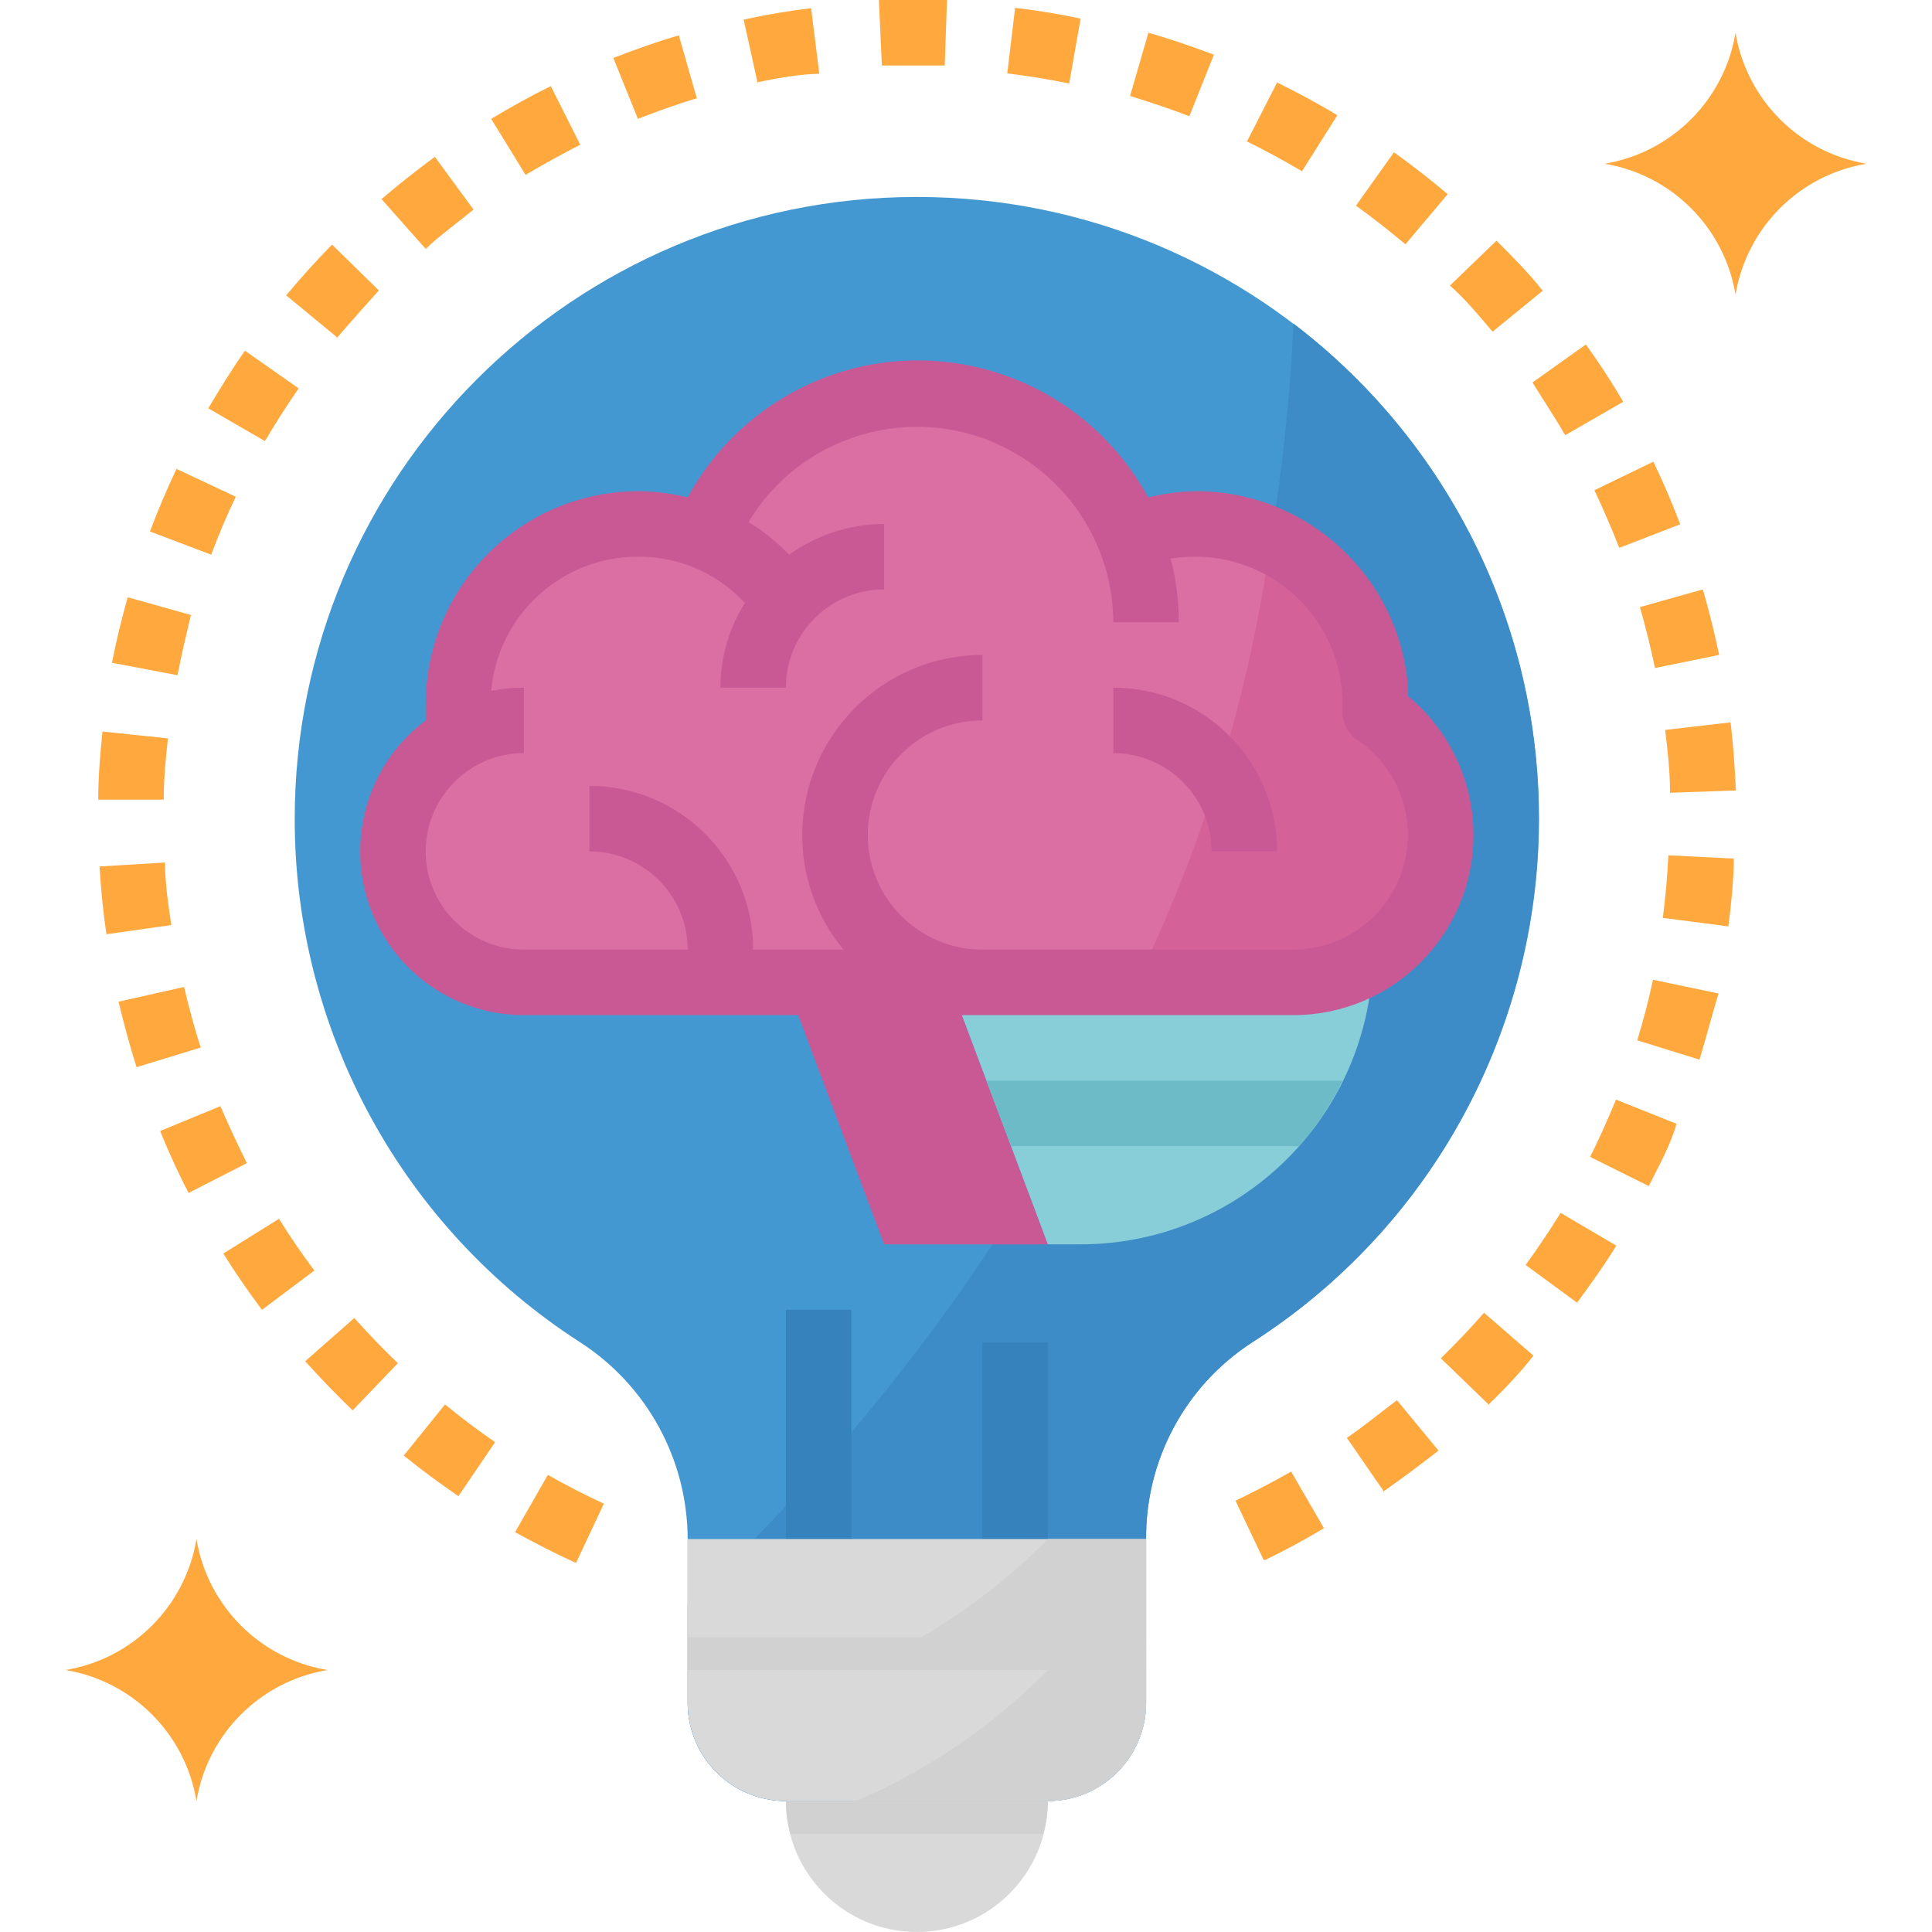 <?xml version="1.0" encoding="iso-8859-1"?>
<!-- Generator: Adobe Illustrator 19.0.0, SVG Export Plug-In . SVG Version: 6.00 Build 0)  -->
<svg version="1.1" id="Capa_1" xmlns="http://www.w3.org/2000/svg" xmlns:xlink="http://www.w3.org/1999/xlink" x="0px" y="0px"
	 viewBox="0 0 512 512" style="enable-background:new 0 0 512 512;" xml:space="preserve">
<path style="fill:#4398D1;" d="M407.864,216.949c-0.069-91.058-73.945-164.821-165.012-164.751
	C151.795,52.267,78.032,126.143,78.102,217.21c0.043,56.077,28.585,108.284,75.759,138.587
	c17.651,11.446,28.325,31.032,28.377,52.068l0,0v43.39c0,14.379,11.655,26.034,26.034,26.034h69.424
	c14.379,0,26.034-11.655,26.034-26.034v-43.39l0,0c-0.156-21.001,10.414-40.63,28.03-52.068
	C379.14,325.519,407.83,273.182,407.864,216.949z"/>
<path style="fill:#3E8CC7;" d="M342.78,85.738c-7.637,164.187-92.767,275.786-160.542,339.482v26.034
	c0,14.379,11.655,26.034,26.034,26.034h69.424c14.379,0,26.034-11.655,26.034-26.034v-43.39
	c-0.156-21.001,10.414-40.63,28.03-52.068c76.705-49.083,99.094-151.049,50.011-227.753
	C371.356,111.764,358.157,97.445,342.78,85.738z"/>
<polygon style="fill:#C95994;" points="251.661,260.339 277.695,329.763 234.305,329.763 208.271,260.339 "/>
<g>
	<path style="fill:#FFA83D;" d="M459.932,78.102L459.932,78.102c-2.951-17.807-16.905-31.761-34.712-34.712l0,0
		c17.807-2.951,31.761-16.905,34.712-34.712l0,0c2.951,17.807,16.905,31.761,34.712,34.712l0,0
		C476.837,46.34,462.883,60.295,459.932,78.102z"/>
	<path style="fill:#FFA83D;" d="M52.068,477.288L52.068,477.288c-2.951-17.807-16.905-31.761-34.712-34.712l0,0
		c17.807-2.951,31.761-16.905,34.712-34.712l0,0c2.951,17.807,16.905,31.761,34.712,34.712l0,0
		C68.972,445.527,55.018,459.481,52.068,477.288z"/>
	<path style="fill:#FFA83D;" d="M152.645,414.199c-5.554-2.517-10.934-5.294-16.141-8.157l8.678-15.186
		c4.86,2.777,9.806,5.294,14.839,7.637L152.645,414.199z M334.883,413.418l-7.463-15.707c5.033-2.43,9.98-5.033,14.753-7.723
		l8.678,15.013c-4.773,2.864-10.153,5.814-15.62,8.418H334.883z M121.492,396.496c-4.946-3.384-9.893-7.029-14.492-10.761
		l10.934-13.538c4.252,3.471,8.678,6.856,13.277,9.98L121.492,396.496z M366.818,395.368l-9.893-14.319
		c4.599-3.124,8.678-6.508,13.277-9.98l11.021,13.364c-4.946,3.818-9.806,7.463-14.753,10.934L366.818,395.368z M93.462,373.76
		c-4.339-4.165-8.678-8.678-12.583-13.017l13.017-11.455c3.645,4.079,7.55,8.157,11.542,11.976L93.462,373.76z M394.674,372.372
		l-12.843-12.409c3.992-3.905,7.897-7.984,11.455-12.062l13.104,11.368c-3.558,4.513-7.723,8.938-12.062,13.104H394.674z
		 M69.424,347.119c-3.645-4.86-7.116-9.893-10.24-14.926l14.753-9.199c2.864,4.686,6.075,9.285,9.372,13.711L69.424,347.119z
		 M418.278,345.47l-13.972-10.24c3.298-4.513,6.335-9.112,9.285-13.798l14.753,8.678c-3.124,5.12-6.769,10.153-10.327,15.013
		L418.278,345.47z M49.985,316.138c-2.777-5.294-5.294-10.847-7.55-16.401l15.967-6.595c2.196,5.094,4.539,10.127,7.029,15.1
		L49.985,316.138z M436.936,314.316l-15.534-7.723c2.517-5.033,4.773-10.153,6.856-15.186l16.054,6.422
		C442.576,303.729,439.626,308.936,436.936,314.316z M36.187,282.815c-1.822-5.727-3.384-11.628-4.773-17.356l17.356-3.905
		c1.302,5.38,2.69,10.761,4.426,16.054L36.187,282.815z M450.386,280.819l-16.488-5.12c1.562-5.207,3.037-10.674,4.165-16.054
		l17.356,3.645C453.684,269.017,452.122,275.092,450.386,280.819z M28.203,247.582c-0.868-5.901-1.475-11.976-1.822-17.963
		l17.356-1.041c0,5.554,0.868,11.108,1.649,16.575L28.203,247.582z M458.023,245.5l-17.356-2.256
		c0.694-5.467,1.215-11.021,1.475-16.575l17.356,0.868C459.412,233.524,458.804,239.599,458.023,245.5z M43.39,211.916H26.034
		c0-6.075,0.521-12.149,1.128-18.05l17.356,1.822C43.911,200.808,43.39,206.449,43.39,211.916z M442.576,210.094
		c0-5.554-0.607-11.195-1.302-16.662l17.356-1.996c0.694,5.988,1.128,11.976,1.388,18.05L442.576,210.094z M47.035,178.94
		l-17.356-3.298c1.128-5.901,2.603-11.802,4.165-17.356l16.748,4.686C49.378,168.092,48.076,173.559,47.035,178.94z
		 M438.584,177.031c-1.128-5.38-2.43-10.761-3.992-16.141l16.662-4.686c1.736,5.814,3.124,11.715,4.339,17.356L438.584,177.031z
		 M55.973,147.005l-16.228-6.161c2.083-5.554,4.426-11.108,7.029-16.575l15.707,7.376C60.164,136.444,57.995,141.564,55.973,147.005
		z M429.125,145.182c-1.996-5.12-4.252-10.24-6.595-15.273l15.62-7.55c2.603,5.38,5.033,11.021,7.116,16.575L429.125,145.182z
		 M70.205,116.892l-15.013-8.678c3.037-5.12,6.248-10.327,9.719-15.273l14.232,9.98C76.019,107.433,72.982,112.206,70.205,116.892z
		 M414.807,115.33c-2.777-4.773-5.901-9.459-8.678-13.972l14.145-10.066c3.558,4.946,6.856,9.98,9.893,15.186L414.807,115.33z
		 M89.209,89.296L75.845,78.275c3.818-4.599,7.897-9.112,12.149-13.451l12.41,12.149c-3.905,4.339-7.637,8.504-11.195,12.67V89.296z
		 M395.542,87.908c-3.558-4.252-7.289-8.678-11.281-12.236l12.323-11.889c4.252,4.252,8.678,8.678,12.236,13.277L395.542,87.908z
		 M112.814,65.953l-11.715-13.191c4.599-3.905,9.285-7.637,14.145-11.195l10.24,13.972
		C121.492,58.837,116.632,62.308,112.814,65.953z M372.458,64.738c-4.252-3.558-8.678-7.029-13.104-10.24l10.066-14.145
		c4.946,3.558,9.719,7.289,14.232,11.108L372.458,64.738z M139.281,46.34l-9.112-14.839c5.207-3.124,10.5-6.075,15.794-8.678
		l7.81,15.534C148.914,40.847,144.08,43.503,139.281,46.34z M345.036,45.386c-4.686-2.777-9.633-5.467-14.579-7.897l7.984-15.62
		c5.467,2.69,10.847,5.554,15.967,8.678L345.036,45.386z M169.047,31.501l-6.508-16.141c5.641-2.169,11.368-4.252,17.356-5.988
		l4.773,16.662C179.46,27.596,174.167,29.505,169.047,31.501z M315.184,30.807c-5.12-1.996-10.414-3.732-15.707-5.38l4.86-16.748
		c5.814,1.649,11.542,3.645,17.356,5.814L315.184,30.807z M200.808,22.129l-3.732-16.922c5.901-1.31,11.871-2.326,17.877-3.037
		l2.169,17.356c-5.467,0.174-10.934,1.128-16.315,2.256V22.129z M283.336,22.129c-5.467-1.128-10.934-1.996-16.401-2.69
		l2.083-17.356c5.901,0.694,11.889,1.649,17.356,2.864L283.336,22.129z M233.698,17.356L232.917,0c5.988,0,12.062,0,18.05,0
		l-0.607,17.356C244.805,17.356,239.252,17.356,233.698,17.356z"/>
</g>
<path style="fill:#D9D9D9;" d="M208.271,477.288h69.424l0,0l0,0c0,19.17-15.542,34.712-34.712,34.712l0,0
	C223.813,512,208.271,496.458,208.271,477.288L208.271,477.288L208.271,477.288z"/>
<g>
	<rect x="208.271" y="347.119" style="fill:#3582BD;" width="17.356" height="60.746"/>
	<rect x="260.339" y="355.797" style="fill:#3582BD;" width="17.356" height="52.068"/>
</g>
<g>
	<path style="fill:#D9D9D9;" d="M182.237,451.254c0,14.379,11.655,26.034,26.034,26.034h69.424
		c14.379,0,26.034-11.655,26.034-26.034v-8.678H182.237V451.254z"/>
	<rect x="182.237" y="407.864" style="fill:#D9D9D9;" width="121.492" height="34.712"/>
</g>
<g>
	<path style="fill:#D1D1D1;" d="M303.729,407.864h-26.034c-14.536,14.761-31.805,26.555-50.853,34.712h76.887V407.864z"/>
	<path style="fill:#D1D1D1;" d="M277.695,442.576c-14.536,14.761-31.805,26.555-50.853,34.712h50.853
		c14.379,0,26.034-11.655,26.034-26.034v-8.678H277.695z"/>
</g>
<path style="fill:#87CED9;" d="M251.661,260.339l26.034,69.424h8.678c39.667-0.009,72.93-29.974,77.06-69.424l0,0H251.661z"/>
<path style="fill:#6CBBC7;" d="M261.38,286.373l6.595,17.356h76.279c4.599-5.25,8.478-11.09,11.542-17.356H261.38z"/>
<g>
	<polygon style="fill:#DB6EA2;" points="364.475,182.237 364.475,186.489 364.475,186.576 	"/>
	<path style="fill:#DB6EA2;" d="M364.475,188.833v-2.343c-0.095-26.303-21.426-47.599-47.729-47.642
		c-3.601,0.026-7.185,0.486-10.674,1.388h-0.694c-1.527,0.286-3.029,0.66-4.513,1.128l0,0c-0.538,0.226-1.059,0.486-1.562,0.781
		c-12.453-31.154-47.798-46.314-78.952-33.861c-15.447,6.17-27.683,18.415-33.861,33.861l0,0
		c-24.368-9.676-51.964,2.23-61.64,26.598c-3.341,8.418-4.209,17.616-2.491,26.511c-16.775,9.277-22.849,30.399-13.572,47.173
		c6.057,10.952,17.547,17.798,30.06,17.911H342.78c21.565-0.009,39.042-17.503,39.034-39.068
		C381.805,208.245,375.305,196.079,364.475,188.833z"/>
</g>
<path style="fill:#D46198;" d="M364.475,188.833v-2.343c0.095-18.649-10.735-35.614-27.683-43.39
	c-5.632,40.708-17.634,80.271-35.58,117.239h41.567c21.565-0.009,39.042-17.503,39.034-39.068
	C381.805,208.245,375.305,196.079,364.475,188.833z"/>
<g>
	<path style="fill:#C95994;" d="M373.153,184.494v-2.256l0,0c-2.222-29.366-26.693-52.059-56.146-52.068
		c-4.304,0.069-8.583,0.625-12.757,1.649c-18.302-33.697-60.451-46.175-94.139-27.874c-11.785,6.404-21.469,16.08-27.874,27.874
		c-4.261-1.05-8.626-1.605-13.017-1.649c-31.137,0.052-56.355,25.27-56.407,56.407c0,1.475,0,2.864,0,4.339
		c-19.17,14.379-23.057,41.576-8.678,60.746c8.192,10.926,21.053,17.356,34.712,17.356H342.78
		c26.364-0.017,47.72-21.4,47.703-47.755C390.474,207.039,384.121,193.553,373.153,184.494z M342.78,251.661h-82.441
		c-16.775,0-30.373-13.598-30.373-30.373s13.598-30.373,30.373-30.373v-17.356c-26.338,0.052-47.677,21.391-47.729,47.729
		c-0.026,11.09,3.844,21.842,10.934,30.373h-23.951c0-23.96-19.43-43.39-43.39-43.39v17.356c14.379,0,26.034,11.655,26.034,26.034
		h-43.39c-14.379,0-26.034-11.655-26.034-26.034c0-14.379,11.655-26.034,26.034-26.034v-17.356c-2.916,0-5.823,0.286-8.678,0.868
		c1.805-20.202,18.77-35.658,39.051-35.58c4.808-0.017,9.572,0.868,14.058,2.603c5.363,2.135,10.188,5.424,14.145,9.633
		c-4.244,6.734-6.5,14.518-6.508,22.476h17.356c0-14.379,11.655-26.034,26.034-26.034v-17.356
		c-9.034,0.035-17.833,2.881-25.166,8.157c-3.22-3.324-6.838-6.231-10.761-8.678c14.831-24.637,46.826-32.577,71.463-17.746
		c15.551,9.364,25.105,26.147,25.209,44.301h17.356c-0.009-5.684-0.738-11.333-2.169-16.835c2.152-0.347,4.33-0.521,6.508-0.521
		c21.53,0,38.999,17.434,39.051,38.964v2.343c0,2.89,1.423,5.589,3.818,7.203c13.945,9.32,17.694,28.186,8.374,42.132
		C362.366,246.584,352.907,251.644,342.78,251.661z"/>
	<path style="fill:#C95994;" d="M295.051,182.237v17.356c14.379,0,26.034,11.655,26.034,26.034h17.356
		C338.441,201.667,319.011,182.237,295.051,182.237z"/>
</g>
<g>
	<rect x="182.237" y="433.898" style="fill:#D1D1D1;" width="121.492" height="8.678"/>
	<path style="fill:#D1D1D1;" d="M276.48,485.966c0.764-2.829,1.172-5.745,1.215-8.678h-69.424c0.043,2.933,0.451,5.849,1.215,8.678
		H276.48z"/>
</g>
<g>
</g>
<g>
</g>
<g>
</g>
<g>
</g>
<g>
</g>
<g>
</g>
<g>
</g>
<g>
</g>
<g>
</g>
<g>
</g>
<g>
</g>
<g>
</g>
<g>
</g>
<g>
</g>
<g>
</g>
</svg>
